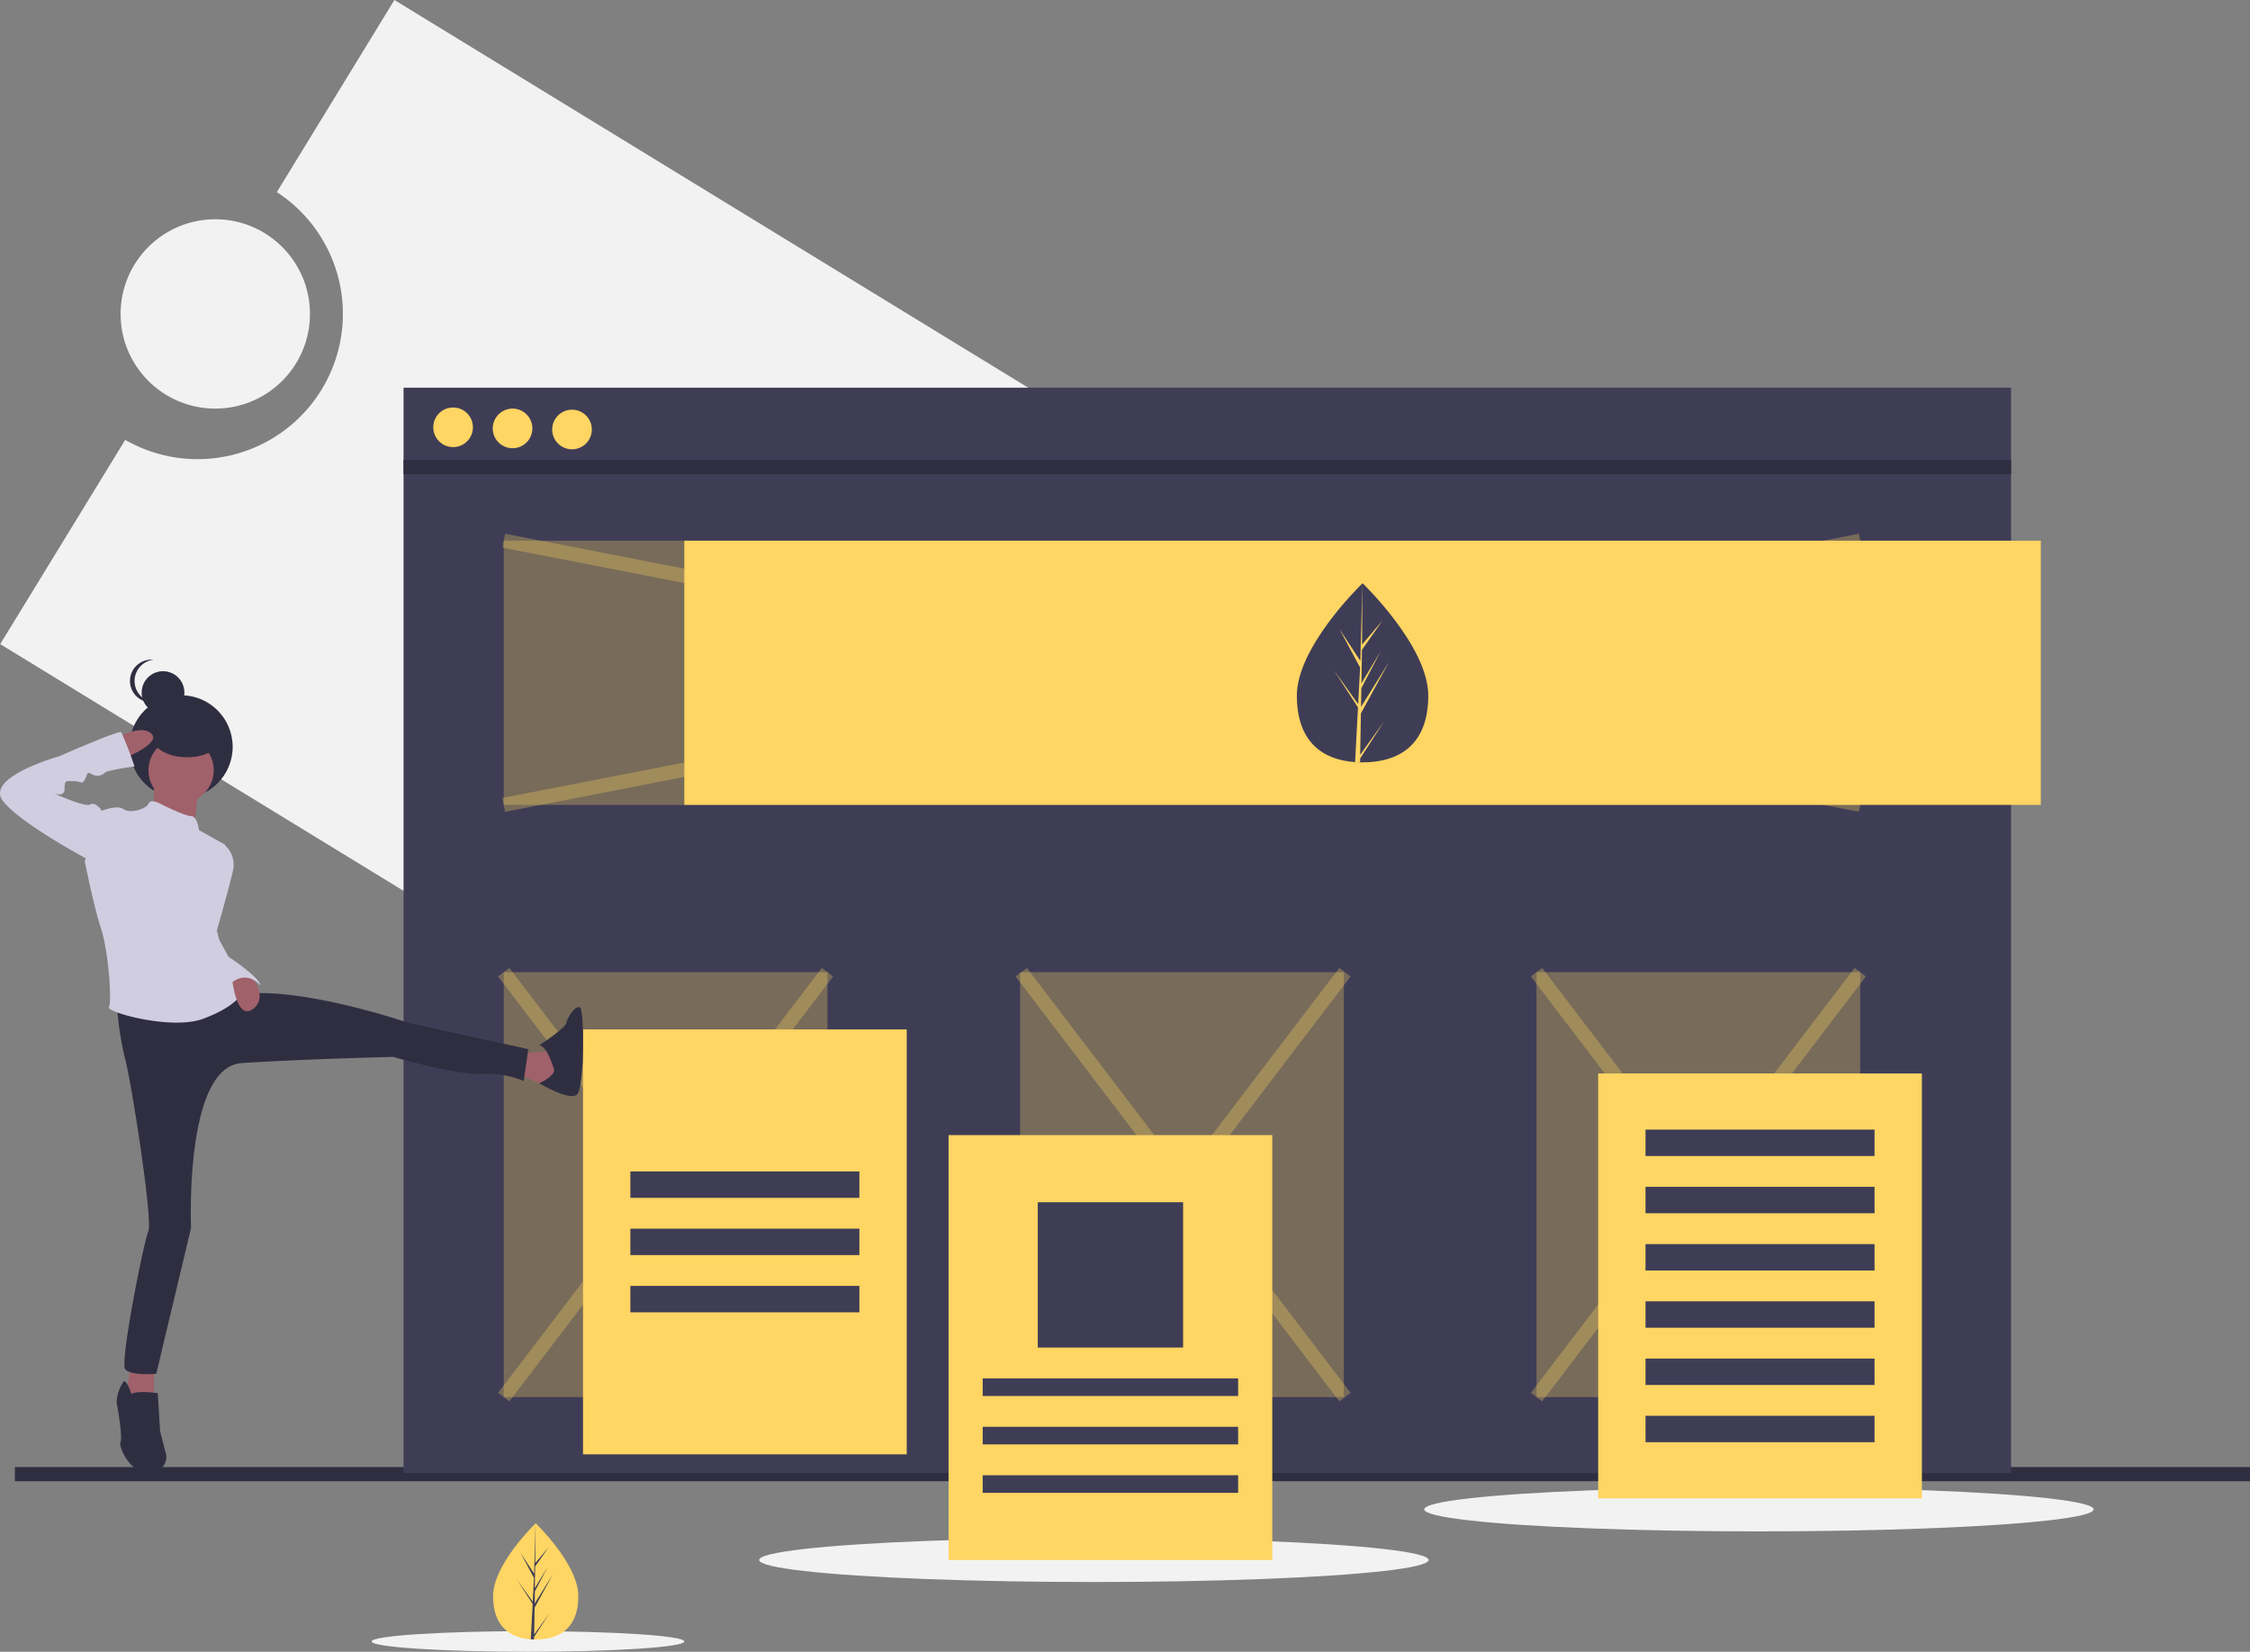 <svg xmlns="http://www.w3.org/2000/svg" width="318.022" height="233.519" viewBox="0 0 318.022 233.519"><rect x="0" y="0" width="318.022" height="233.519" fill="#808080" stroke="none"/><g transform="translate(0)"><path d="M144.935,74.868l-16.617,27.16a20.54,20.54,0,0,1-21.431,35.028L89.219,165.934,259.67,270.219l55.716-91.066Z" transform="translate(-89.188 -74.868)" fill="#f2f2f2"/><circle cx="13.384" cy="13.384" r="13.384" transform="translate(17.044 30.998)" fill="#f2f2f2"/><ellipse cx="47.31" cy="3.112" rx="47.31" ry="3.112" transform="translate(107.306 217.436)" fill="#f2f2f2"/><ellipse cx="22.099" cy="1.454" rx="22.099" ry="1.454" transform="translate(52.526 230.611)" fill="#f2f2f2"/><ellipse cx="47.31" cy="3.112" rx="47.31" ry="3.112" transform="translate(201.303 210.278)" fill="#f2f2f2"/><line x2="315.918" transform="translate(2.104 208.41)" fill="none" stroke="#2f2e41" stroke-miterlimit="10" stroke-width="2"/><rect width="227.212" height="153.446" transform="translate(57.039 54.809)" fill="#3f3d56"/><line x2="227.212" transform="translate(57.039 66.032)" fill="none" stroke="#2f2e41" stroke-miterlimit="10" stroke-width="2"/><circle cx="2.801" cy="2.801" r="2.801" transform="translate(61.241 57.61)" fill="#ffd563"/><circle cx="2.801" cy="2.801" r="2.801" transform="translate(69.645 57.766)" fill="#ffd563"/><circle cx="2.801" cy="2.801" r="2.801" transform="translate(78.049 57.921)" fill="#ffd563"/><rect width="191.729" height="37.35" transform="translate(71.201 76.441)" fill="#ffd563" opacity="0.3"/><line y1="37.35" x2="191.729" transform="translate(71.201 76.441)" fill="none" stroke="#ffd563" stroke-miterlimit="10" stroke-width="2" opacity="0.3"/><line x1="191.729" y1="37.35" transform="translate(71.201 76.441)" fill="none" stroke="#ffd563" stroke-miterlimit="10" stroke-width="2" opacity="0.3"/><rect width="45.754" height="60.071" transform="translate(71.201 137.445)" fill="#ffd563" opacity="0.3"/><rect width="45.754" height="60.071" transform="translate(217.177 137.445)" fill="#ffd563" opacity="0.3"/><rect width="45.754" height="60.071" transform="translate(144.189 137.445)" fill="#ffd563" opacity="0.3"/><line x2="45.754" y2="60.071" transform="translate(71.201 137.445)" fill="none" stroke="#ffd563" stroke-miterlimit="10" stroke-width="2" opacity="0.3"/><line x1="45.754" y2="60.071" transform="translate(71.201 137.445)" fill="none" stroke="#ffd563" stroke-miterlimit="10" stroke-width="2" opacity="0.3"/><line x2="45.754" y2="60.071" transform="translate(144.345 137.445)" fill="none" stroke="#ffd563" stroke-miterlimit="10" stroke-width="2" opacity="0.3"/><line x1="45.754" y2="60.071" transform="translate(144.345 137.445)" fill="none" stroke="#ffd563" stroke-miterlimit="10" stroke-width="2" opacity="0.3"/><line x2="45.754" y2="60.071" transform="translate(217.177 137.445)" fill="none" stroke="#ffd563" stroke-miterlimit="10" stroke-width="2" opacity="0.3"/><line x1="45.754" y2="60.071" transform="translate(217.177 137.445)" fill="none" stroke="#ffd563" stroke-miterlimit="10" stroke-width="2" opacity="0.3"/><rect width="191.729" height="37.35" transform="translate(96.724 76.441)" fill="#ffd563"/><rect width="45.754" height="60.071" transform="translate(225.892 151.763)" fill="#ffd563"/><rect width="32.37" height="3.735" transform="translate(232.584 159.7)" fill="#3f3d56"/><rect width="32.37" height="3.735" transform="translate(232.584 167.792)" fill="#3f3d56"/><rect width="32.37" height="3.735" transform="translate(232.584 175.885)" fill="#3f3d56"/><rect width="32.37" height="3.735" transform="translate(232.584 183.977)" fill="#3f3d56"/><rect width="32.37" height="3.735" transform="translate(232.584 192.07)" fill="#3f3d56"/><rect width="32.37" height="3.735" transform="translate(232.584 200.162)" fill="#3f3d56"/><rect width="45.754" height="60.071" transform="translate(82.406 145.538)" fill="#ffd563"/><rect width="32.37" height="3.735" transform="translate(89.098 165.614)" fill="#3f3d56"/><rect width="32.37" height="3.735" transform="translate(89.098 173.706)" fill="#3f3d56"/><rect width="32.37" height="3.735" transform="translate(89.098 181.798)" fill="#3f3d56"/><path d="M696.618,355.668c0,6.993-4.157,9.435-9.286,9.435q-.178,0-.356,0c-.238-.005-.473-.016-.705-.032-4.628-.328-8.224-2.895-8.224-9.4,0-6.731,8.6-15.224,9.247-15.853h0l.037-.036S696.618,348.675,696.618,355.668Z" transform="translate(-494.743 -257.325)" fill="#3f3d56"/><path d="M698.534,364.034l3.4-4.746-3.4,5.267-.009.545c-.238-.005-.473-.016-.706-.032l.366-7,0-.054.006-.01.035-.661-3.413-5.28,3.424,4.784.008.14.277-5.286-2.922-5.456,2.958,4.528.288-10.96v0l-.048,8.643,2.909-3.426-2.921,4.171-.077,4.733,2.716-4.542-2.728,5.239-.043,2.631,3.943-6.322-3.958,7.241Z" transform="translate(-506.283 -257.325)" fill="#ffd563"/><circle cx="7.293" cy="7.293" r="7.293" transform="translate(18.301 98.294)" fill="#2f2e41"/><path d="M158.238,429.707s.11,4.5-.329,4.612,6.039,1.867,6.039,1.867l.659-6.149Z" transform="translate(-136.483 -319.264)" fill="#a0616a"/><path d="M323.089,551.876s4.831,0,4.941-.549,1.1,4.5,1.1,4.5l-1.977.659s-3.733-1.647-4.063-1.647S323.089,551.876,323.089,551.876Z" transform="translate(-250.165 -403.001)" fill="#a0616a"/><path d="M335.973,540.773s-.878-2.965-1.976-3.075c0,0,3.733-2.416,3.843-3.184s1.427-2.745,1.977-2.086.549,11.09-.439,12.188-5.38-1.543-5.38-1.543S336.742,541.872,335.973,540.773Z" transform="translate(-257.779 -389.922)" fill="#2f2e41"/><path d="M57.719,619.783l-.878,4.722,4.063.659v-5.381Z" transform="translate(-39.149 -426.876)" fill="#a0616a"/><path d="M144.139,704.091s-.659-2.086-1.1-1.757a5.625,5.625,0,0,0-.988,2.965c.11.549.878,4.831.549,5.6s1.647,4.722,4.173,4.392a2.364,2.364,0,0,0,2.306-2.526l-.878-3.4-.329-5.381S145.018,703.542,144.139,704.091Z" transform="translate(-125.569 -507.012)" fill="#2f2e41"/><circle cx="3.018" cy="3.018" r="3.018" transform="translate(20.025 94.894)" fill="#2f2e41"/><path d="M148.835,377.514a3.018,3.018,0,0,1,2.7-3,3.018,3.018,0,1,0,0,6,3.018,3.018,0,0,1-2.7-3Z" transform="translate(-129.815 -281.237)" fill="#2f2e41"/><circle cx="4.612" cy="4.612" r="4.612" transform="translate(20.986 104.294)" fill="#a0616a"/><path d="M142.08,526.52a44.22,44.22,0,0,0,1.1,8.345c.878,2.855,4.045,23.187,3.387,24.724s-4.045,18.539-3.277,19.527,4.392.659,4.392.659L152.6,559.15s-.971-22.748,7.155-23.3,21.412-.878,21.412-.878,8.565,2.526,12.408,2.416a13.669,13.669,0,0,1,6.039.988l.659-4.5-17.02-3.733s-15.592-5.38-24.157-3.953A65.921,65.921,0,0,1,142.08,526.52Z" transform="translate(-125.596 -385.551)" fill="#2f2e41"/><path d="M138.267,439.182s-1.318-.769-1.647,0-2.635,1.427-3.514.769-3.075.22-3.075.22l-2.416,7.137s1.208,6.149,2.306,9.553,1.537,10.431,1.1,11.09,8.784,3.294,13.286,1.647,5.49-3.514,5.49-3.514-4.941-7.027-3.294-10.322a10,10,0,0,0,.329-7.027L147.49,445l-3.733-2.086s-.22-1.976-1.1-1.976S138.267,439.182,138.267,439.182Z" transform="translate(-115.634 -325.554)" fill="#d0cde1"/><path d="M183.263,458.988h1.647a3.686,3.686,0,0,1,1.1,3.4c-.439,2.086-2.42,9-2.42,9l-1.643-4.281Z" transform="translate(-153.054 -339.431)" fill="#d0cde1"/><path d="M196.638,515.644s3.286,3.558.87,5.425-3.011-4.282-3.011-4.282Z" transform="translate(-161.699 -378.453)" fill="#a0616a"/><path d="M185.815,491.8l.769,3.075,1.318,2.416s4.5,2.965,4.5,4.063c0,0-1.976-2.526-4.5,0l-2.251-5.435Z" transform="translate(-155.605 -362.029)" fill="#d0cde1"/><ellipse cx="5.03" cy="3.018" rx="5.03" ry="3.018" transform="translate(21.413 101.024)" fill="#2f2e41"/><path d="M142.08,407.59s3.514-1.977,4.941-.549-4.282,3.624-4.282,3.624Z" transform="translate(-125.596 -303.296)" fill="#a0616a"/><path d="M104.287,419.075l-.769-.549s-.878-1.318-1.647-.878S96.6,416,96.6,416s1.647.769,1.647-.549.22-1.1,1.318-1.1,1.1.549,1.537-.22.22-1.208.988-.769a1.541,1.541,0,0,0,1.867-.22c.22-.329,4.173-.878,4.173-.878a47.281,47.281,0,0,0-1.867-4.831c-.329-.329-8.784,3.4-8.784,3.4s-10.651,2.965-7.906,6.369,12.628,8.565,12.628,8.565Z" transform="translate(-89.12 -303.91)" fill="#d0cde1"/><rect width="45.754" height="60.071" transform="translate(134.074 160.478)" fill="#ffd563"/><rect width="20.542" height="20.542" transform="translate(146.679 169.971)" fill="#3f3d56"/><rect width="36.105" height="2.49" transform="translate(138.898 194.871)" fill="#3f3d56"/><rect width="36.105" height="2.49" transform="translate(138.898 201.718)" fill="#3f3d56"/><rect width="36.105" height="2.49" transform="translate(138.898 208.566)" fill="#3f3d56"/><path d="M325.084,777.076c0,4.538-2.7,6.123-6.026,6.123l-.231,0c-.154,0-.307-.011-.458-.021-3-.213-5.337-1.879-5.337-6.1,0-4.368,5.582-9.88,6-10.287h0l.024-.023S325.084,772.538,325.084,777.076Z" transform="translate(-243.339 -551.412)" fill="#ffd563"/><path d="M326.327,782.505l2.2-3.08-2.21,3.418-.006.354c-.154,0-.307-.011-.458-.021l.238-4.54,0-.035,0-.007.022-.429-2.215-3.426,2.222,3.1.005.091.18-3.431-1.9-3.54,1.919,2.938.187-7.112v0l-.031,5.609,1.888-2.223-1.9,2.707-.05,3.071L328.2,773l-1.77,3.4-.028,1.708,2.559-4.1-2.569,4.7Z" transform="translate(-250.828 -551.412)" fill="#3f3d56"/></g></svg>